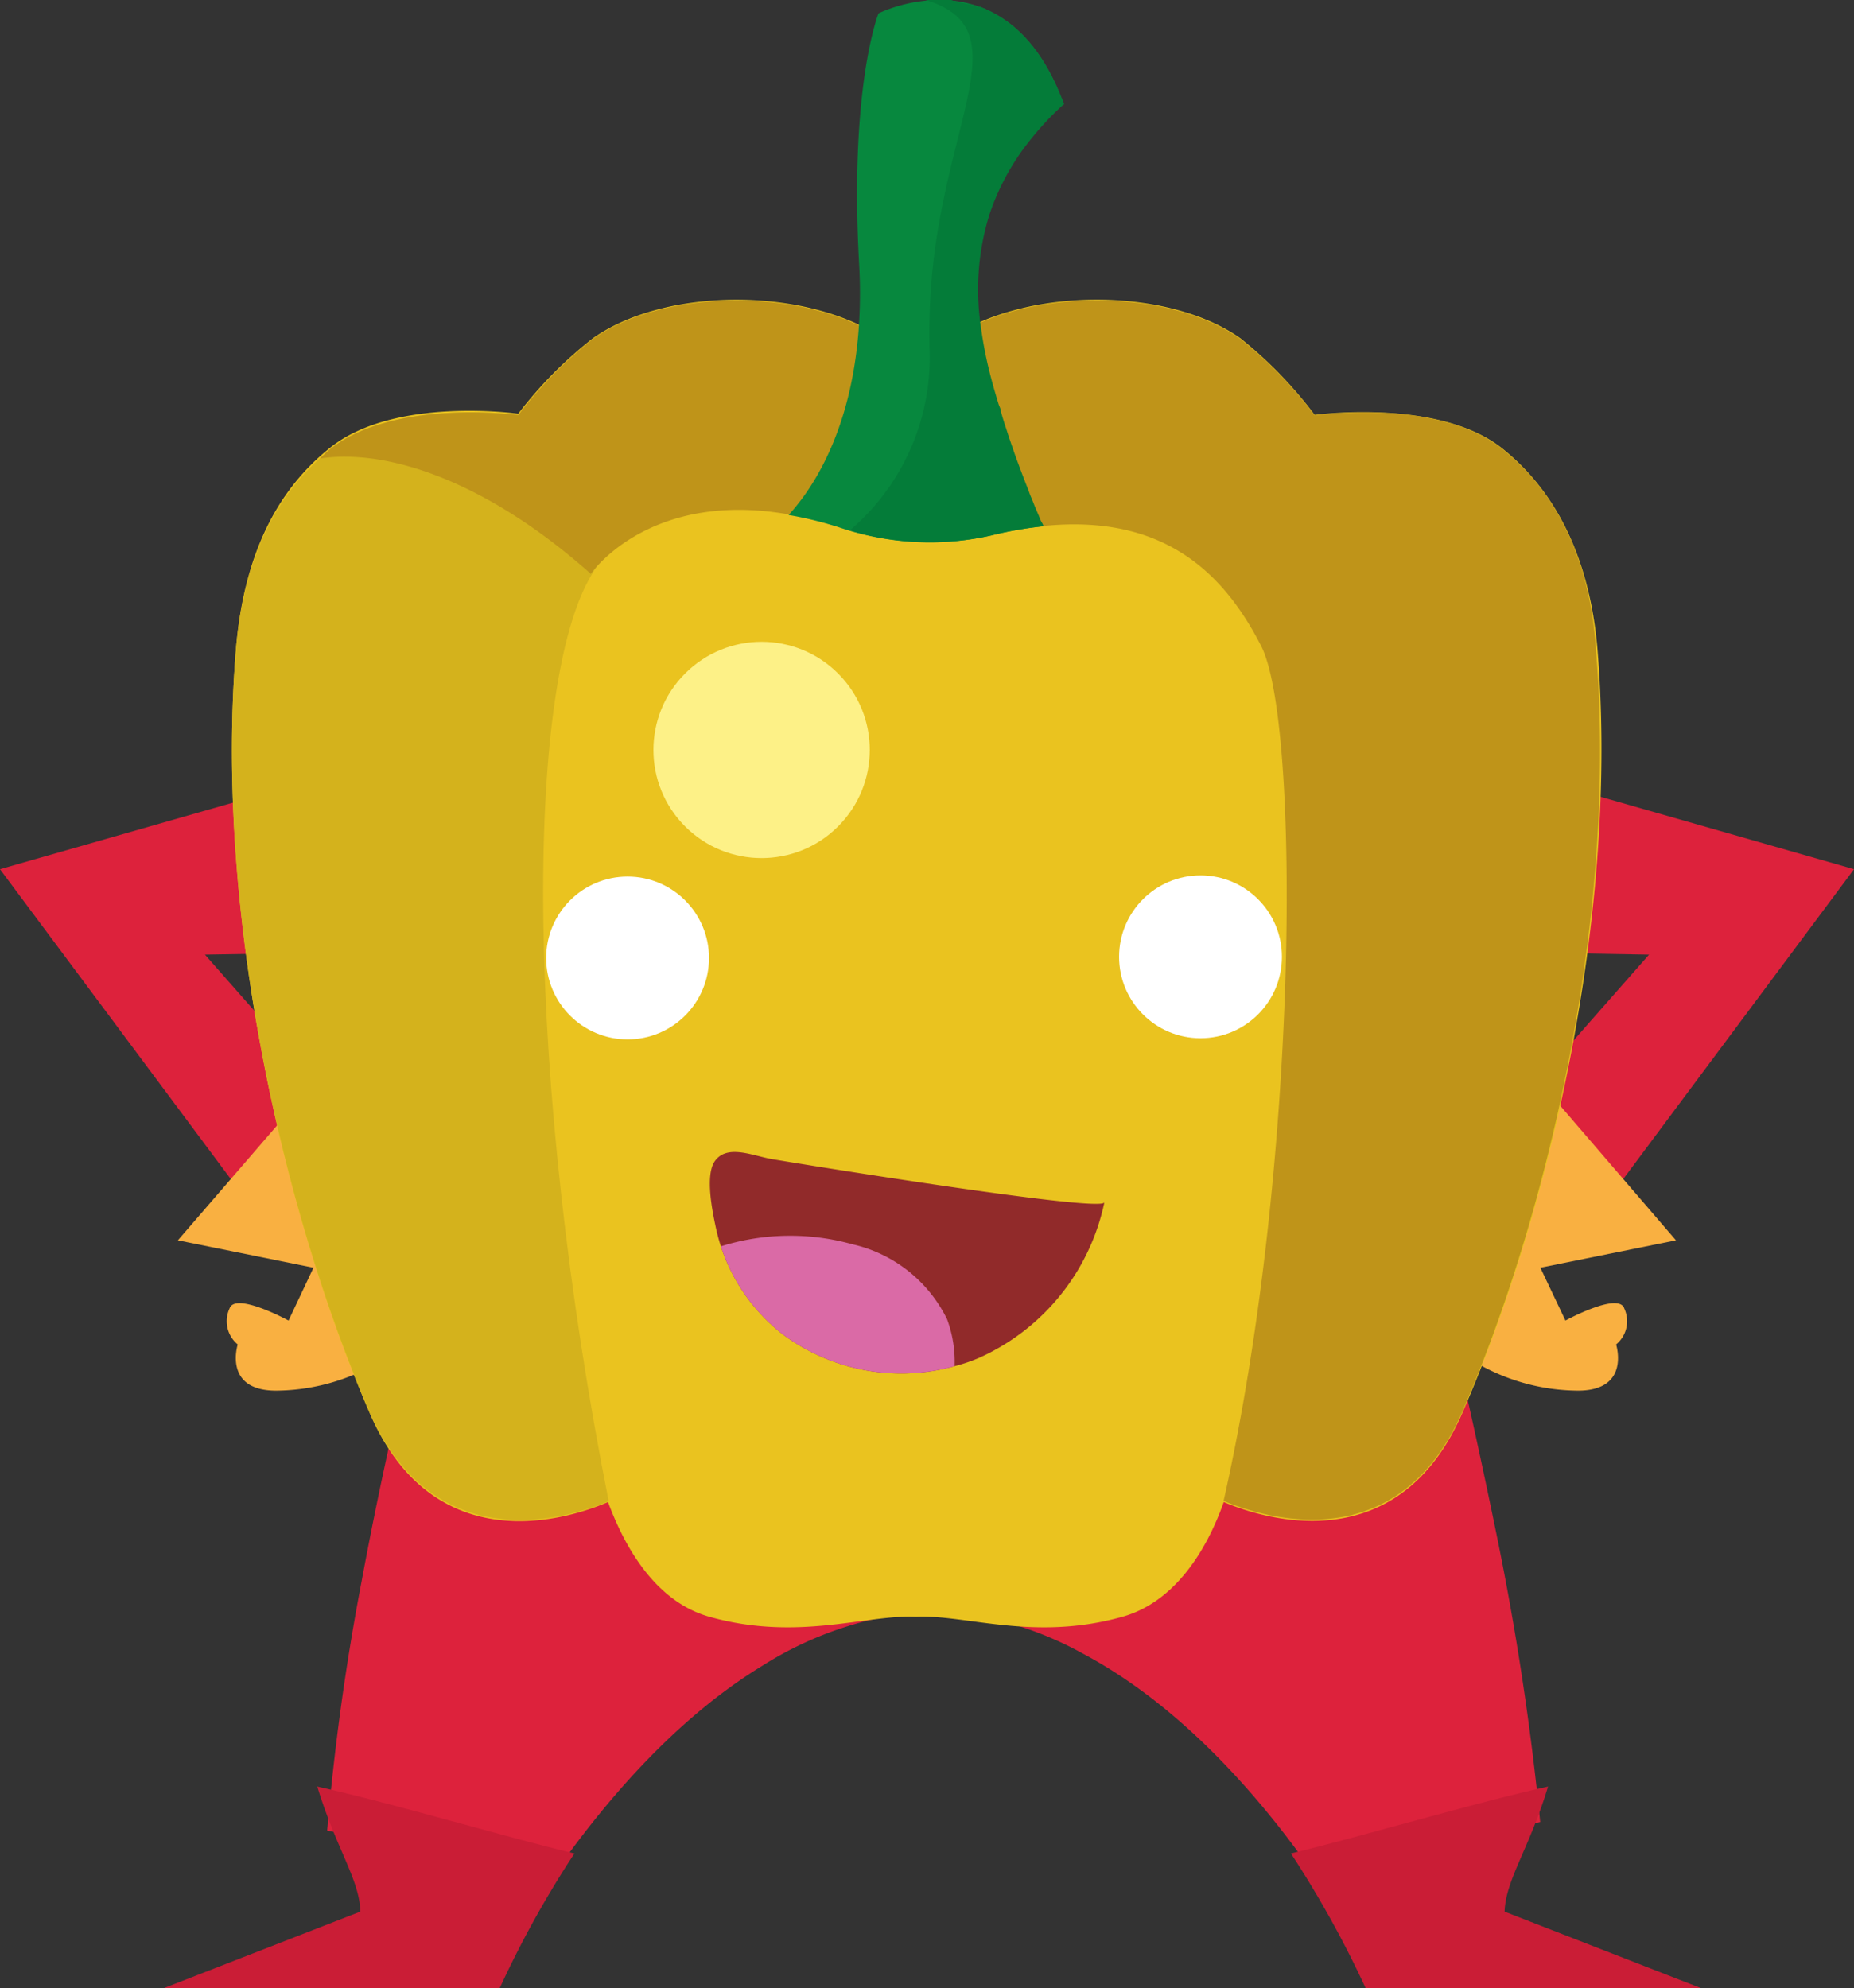 <svg xmlns="http://www.w3.org/2000/svg" viewBox="0 0 110.9 118.94"><rect x="0" y="0" width="110.9" height="118.94" fill="#333333" stroke="none"/><defs><style>.cls-1{fill:#dd223c}.cls-2{fill:#f9b041}.cls-10{fill:#fff}</style></defs><g id="Laag_2" data-name="Laag 2"><g id="Laag_5" data-name="Laag 5"><path class="cls-1" d="M27.47 44.15L0 52l15.7 21.08 5.06-6.31-8.5-9.66 15.21-.26v-12.7z"/><path class="cls-2" d="M20 63.36L10.64 74.2l8.11 1.64L17.26 79s-3.19-1.74-3.53-.72a1.8 1.8 0 0 0 .49 2.15s-.92 2.86 2.46 2.76a12.26 12.26 0 0 0 5.63-1.5l1.8-9.35z"/><path class="cls-1" d="M83.43 44.15L110.9 52 95.2 73.08l-5.06-6.31 8.5-9.66-15.21-.26v-12.7z"/><path class="cls-2" d="M90.93 63.36l9.32 10.84-8.11 1.64 1.5 3.16s3.19-1.74 3.52-.72a1.8 1.8 0 0 1-.49 2.15s.92 2.86-2.45 2.76a12.21 12.21 0 0 1-5.63-1.5l-1.8-9.35z"/><path class="cls-1" d="M92.13 109c-4.36 1-9.84 2.53-13.4 3.31-3.23-4.67-8-10.23-14-13.41a20.73 20.73 0 0 0-8.9-2.55 21.44 21.44 0 0 0-10.21 3.29C40.27 102.9 36 108 33 112.32c-4.45-1-8.9-1.92-13.43-2.81a145.12 145.12 0 0 1 2.06-14.91c.63-3.39 1.35-6.86 2.14-10.31.28-1.28.57-2.56.87-3.83q.39-1.6.75-3.18c4-16.48 8.54-30.78 8.54-30.78h43.81s4.18 13.24 8.07 28.92c.3 1.21.61 2.44.9 3.68s.61 2.59.91 3.88c.68 3 1.32 6 1.91 8.88a166.76 166.76 0 0 1 2.6 17.14z"/><path d="M21.55 114.36l-11.76 4.58h20.1a61.07 61.07 0 0 1 4.47-8.06c-4.17-1-11.14-3.07-15.38-4 1.14 3.75 2.54 5.58 2.57 7.48zm68.45 0l11.76 4.58H81.69a62.54 62.54 0 0 0-4.47-8.06c4.16-1 11.14-3.07 15.38-4-1.14 3.75-2.54 5.58-2.6 7.48z" fill="#ca1d36"/><path d="M95.57 39c-.37-4.63-1.93-9.16-5.72-12.18s-11.21-2-11.21-2a25.33 25.33 0 0 0-4.44-4.58c-5.1-3.61-15.83-3-19.37 1.89-3.54-4.88-14.27-5.5-19.37-1.89A25.12 25.12 0 0 0 31 24.75s-7.35-1.05-11.21 2S14.46 34.32 14.1 39c-1.24 15.53 2.75 33.32 8 45.51 3.45 8 10.36 7 14.27 5.35 1.11 3 3 6 6.06 6.86 5.29 1.49 9.38-.14 12.36 0 3-.14 7.06 1.49 12.35 0 3.07-.86 5-3.86 6.06-6.86 3.92 1.63 10.82 2.63 14.28-5.35C92.81 72.27 96.8 54.48 95.57 39z" fill="#eac31f"/><path d="M36.41 89.81c-5-25.18-5.09-48.76-1-55.46 2.76-4.56 1.21-7.5 1.21-7.5v-1.12l-5.19-1.39-.38.49s-7.35-1-11.21 2S14.46 34.39 14.1 39c-1.24 15.51 2.75 33.28 8 45.46 3.49 7.97 10.4 6.97 14.31 5.35z" fill="#d4b21c"/><path d="M89.85 26.85c-3.86-3.07-11.21-2-11.21-2a25.42 25.42 0 0 0-4.44-4.57c-5.1-3.61-15.83-3-19.37 1.89-3.54-4.88-14.27-5.5-19.37-1.89A25.2 25.2 0 0 0 31 24.83s-7.35-1-11.21 2c-.24.19-.44.4-.66.6 3.91-.6 9.83 1.23 16.21 6.9 0 0 4.27-6.25 14.89-2.78a16.71 16.71 0 0 0 9 .47c9-2.15 13.49 1.29 16.21 6.63 2.35 4.6 2.27 31.15-2.25 51.14 3.92 1.62 10.82 2.62 14.28-5.34 5.28-12.18 9.27-29.95 8-45.46-.27-4.6-1.83-9.12-5.62-12.14z" fill="#bf9419"/><circle cx="45.56" cy="44.86" r="6.47" transform="rotate(-45 45.564 44.867)" fill="#fdf187"/><path d="M51.36 19.73c-.46 6.12-2.78 9.54-4.19 11.08a22 22 0 0 1 3.09.76 16.71 16.71 0 0 0 9 .47 23 23 0 0 1 3.11-.55 61.29 61.29 0 0 1-3.13-8.87 24.72 24.72 0 0 1-.6-3 14.42 14.42 0 0 1 5-13.39C60.23-3.08 52.55.8 52.55.8s-1.75 4.33-1.16 15a29.68 29.68 0 0 1-.03 3.93z" fill="#07883e"/><path d="M63.26 5.31c0-.09-.08-.18-.13-.27s-.18-.39-.28-.57l-.15-.29a5.55 5.55 0 0 0-.29-.48l-.15-.25c-.12-.17-.23-.33-.35-.48l-.11-.16c-.16-.2-.32-.38-.48-.56l-.11-.11c-.12-.13-.25-.25-.38-.37l-.17-.15-.34-.27-.18-.13-.37-.22-.15-.11a7.06 7.06 0 0 0-1-.49h-.11L58 .24h-.14a2.71 2.71 0 0 0-.41-.09h-.11L56.89 0a7.76 7.76 0 0 0-1.53 0c5.07 1.52 2 5.93.7 14a37.78 37.78 0 0 0-.46 6.81 13.55 13.55 0 0 1-4.77 10.92 16.66 16.66 0 0 0 8.47.3 23 23 0 0 1 3.11-.55c0-.09-.08-.2-.13-.29s-.12-.3-.2-.47l-.14-.33c-.08-.19-.15-.38-.24-.59s-.11-.27-.16-.41-.17-.43-.26-.67l-.18-.47-.28-.75c-.06-.17-.12-.33-.18-.51l-.29-.84-.17-.53c-.11-.32-.21-.65-.31-1 0-.16-.1-.31-.15-.48-.15-.5-.3-1-.44-1.54a24.72 24.72 0 0 1-.6-3 15.16 15.16 0 0 1 .53-6.85c.1-.28.2-.56.32-.84a14.54 14.54 0 0 1 1.32-2.48c.18-.27.38-.55.59-.82a18.68 18.68 0 0 1 2.21-2.4c-.13-.29-.26-.6-.39-.9z" fill="#047c39"/><circle class="cls-10" cx="37.54" cy="57.31" r="4.87"/><circle class="cls-10" cx="71.81" cy="57.24" r="4.87"/><path d="M66.06 71.93a13.15 13.15 0 0 1-7.47 9.29 10.08 10.08 0 0 1-1.49.51 11.88 11.88 0 0 1-10.26-1.89 11 11 0 0 1-3.72-5.28 11.93 11.93 0 0 1-.32-1.21c-.19-.9-.62-3-.06-3.86.73-1.08 2.3-.34 3.43-.15 1.69.29 19.76 3.22 19.89 2.59z" fill="#912a2a"/><path d="M57.1 81.73a11.88 11.88 0 0 1-10.26-1.89 11 11 0 0 1-3.72-5.28 13.89 13.89 0 0 1 7.88-.12 8.36 8.36 0 0 1 5.65 4.48 7.27 7.27 0 0 1 .45 2.81z" fill="#da6aa6"/></g></g></svg>